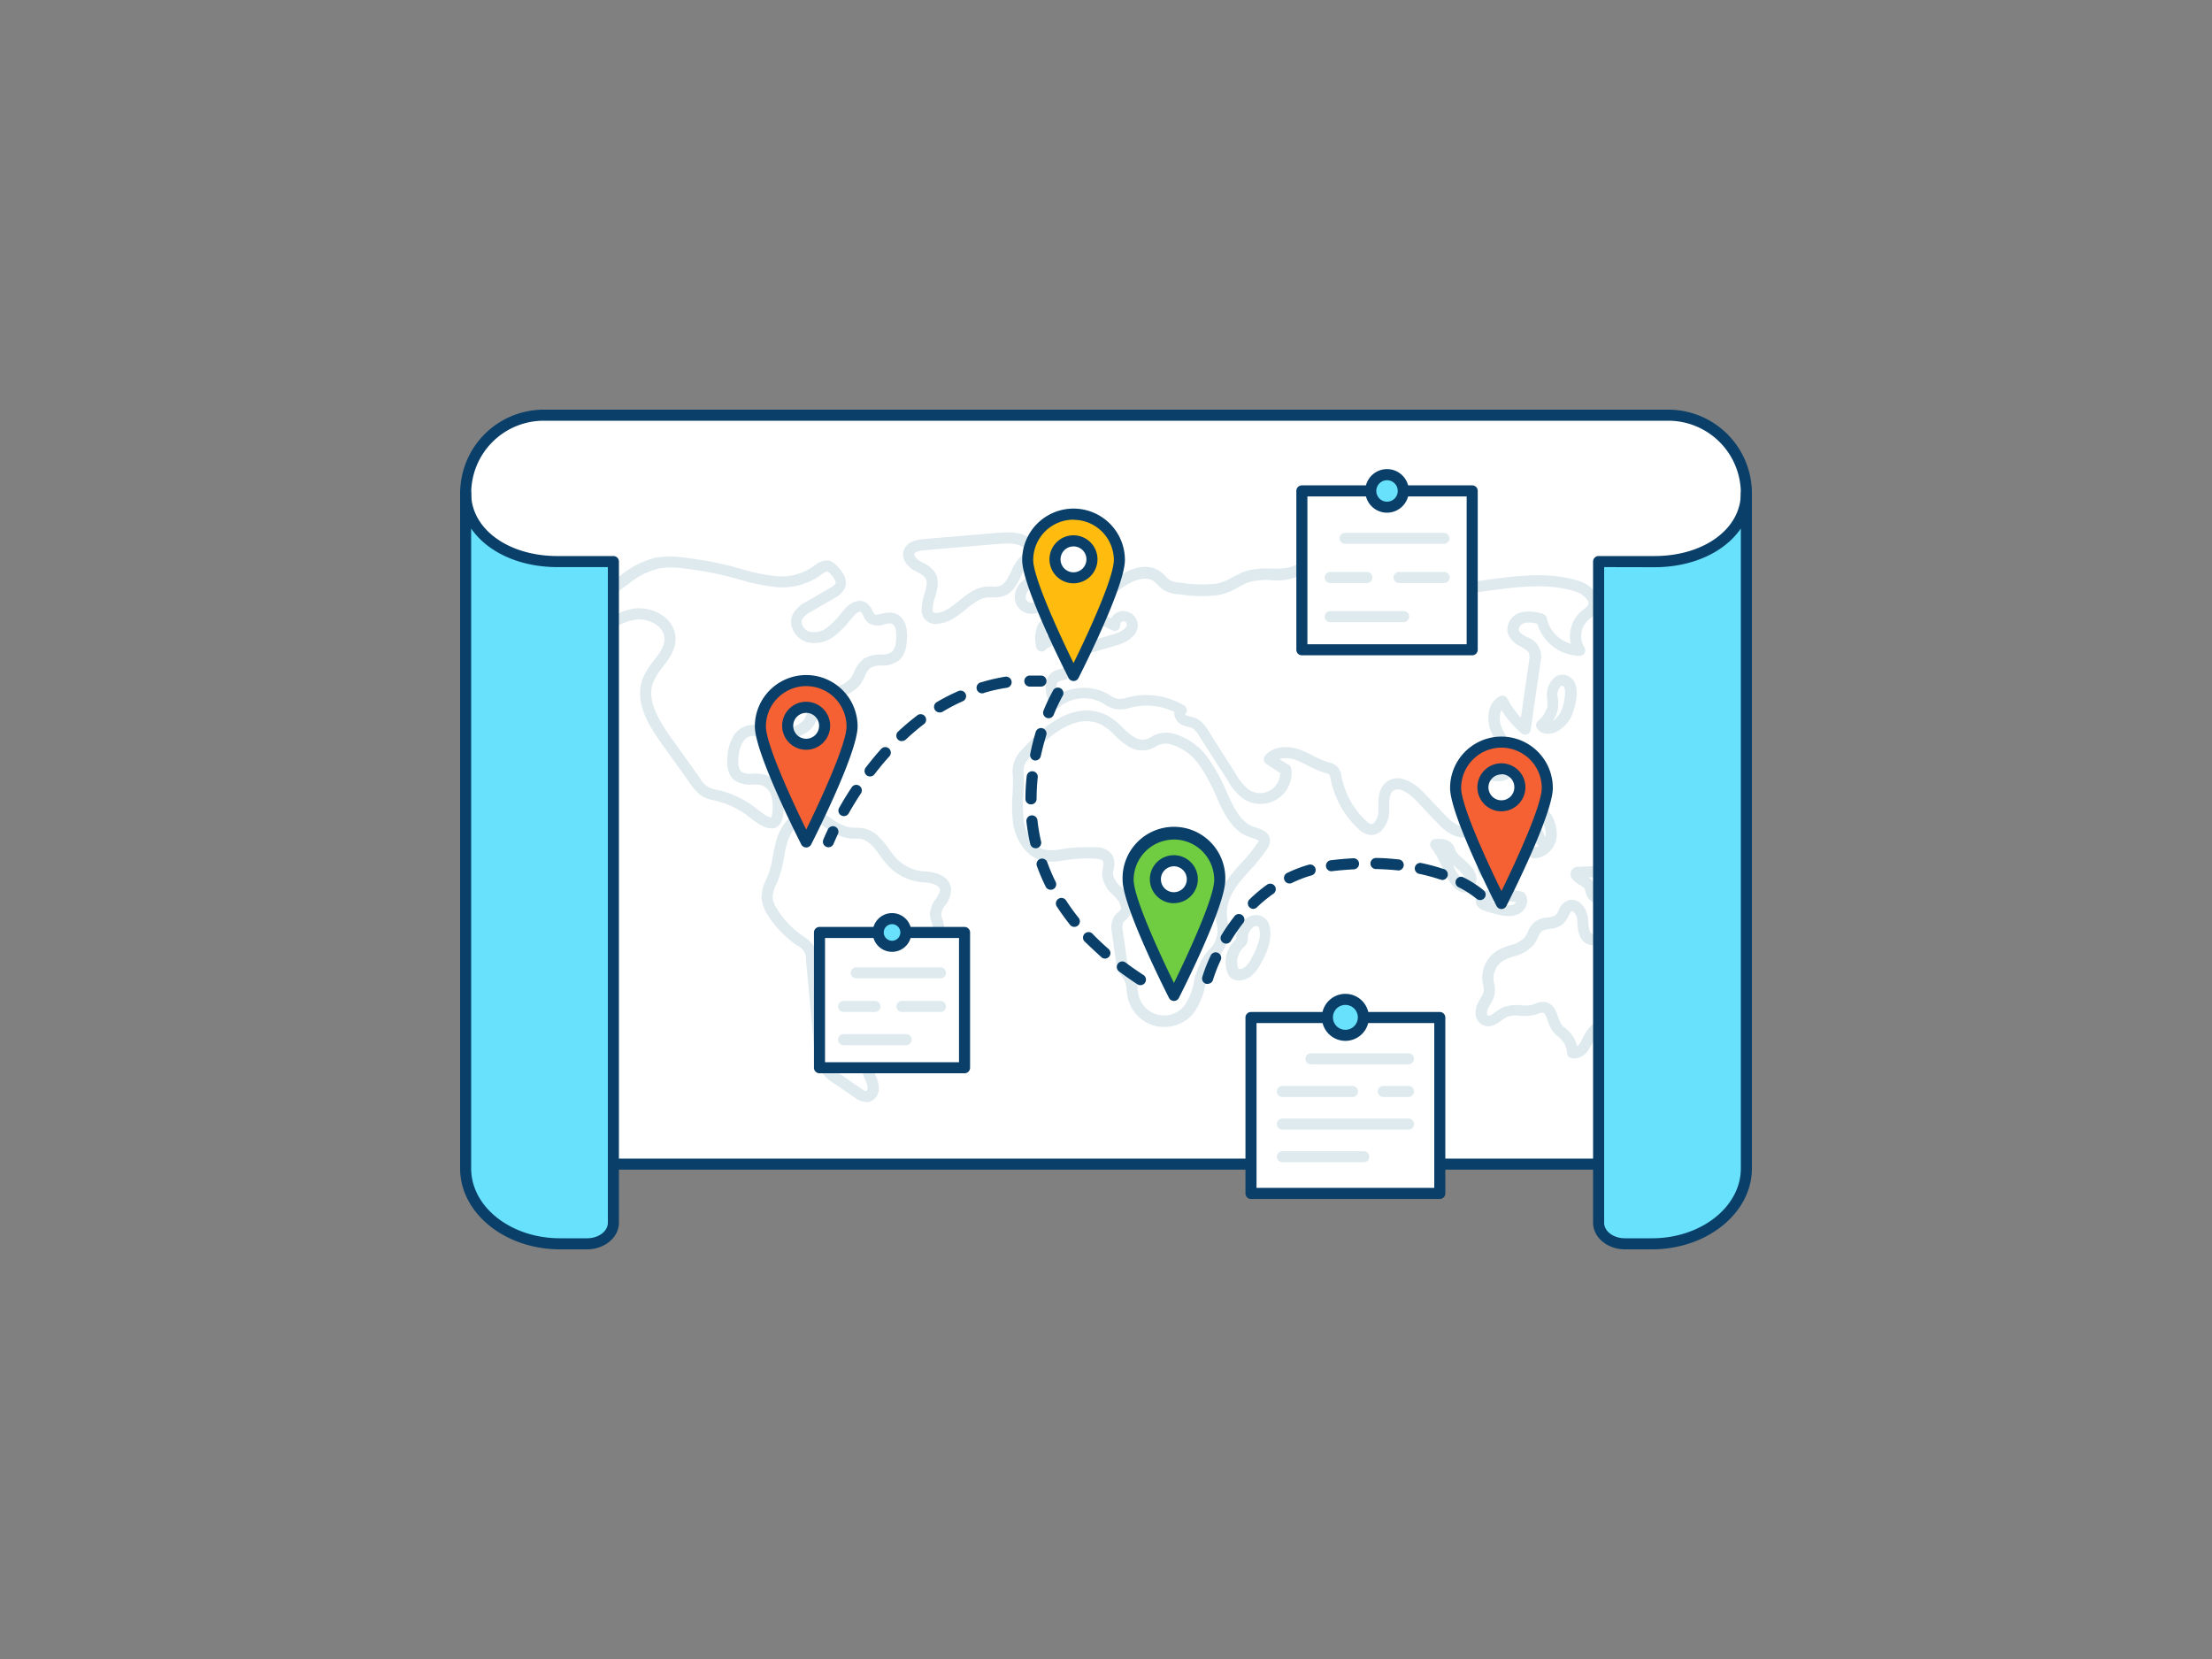 <svg xmlns="http://www.w3.org/2000/svg" viewBox="0 0 400 300"><rect x="0" y="0" width="400" height="300" fill="#808080" stroke="none"/><g id="_321_travel_plans_outline" data-name="#321_travel_plans_outline"><path d="M98.32,75.08H301.68A14.11,14.11,0,0,1,315.8,89.19V210.51a0,0,0,0,1,0,0H84.21a0,0,0,0,1,0,0V89.19A14.11,14.11,0,0,1,98.32,75.08Z" fill="#fff"/><path d="M315.8,211.51H84.21a1,1,0,0,1-1-1V89.19A15.12,15.12,0,0,1,98.32,74.08H301.68A15.13,15.13,0,0,1,316.8,89.19V210.51A1,1,0,0,1,315.8,211.51Zm-230.59-2H314.8V89.19a13.13,13.13,0,0,0-13.12-13.11H98.32A13.12,13.12,0,0,0,85.21,89.19Z" fill="#093f68"/><path d="M156.56,199.26a3.62,3.62,0,0,1-2-.79L150.94,196a8.65,8.65,0,0,1-2.81-2.7,8.49,8.49,0,0,1-.88-3.57l-1.5-16A2.66,2.66,0,0,0,144.2,171l-.2-.14a18.58,18.58,0,0,1-5.18-5.42,6.62,6.62,0,0,1-1.12-3.07,7.46,7.46,0,0,1,.86-3.36c.13-.3.26-.59.38-.88a19.65,19.65,0,0,0,.83-3.4,24.44,24.44,0,0,1,.76-3.24c.76-2.3,2.71-5,5.69-5a8.32,8.32,0,0,1,4.42,1.72,7.89,7.89,0,0,0,3,1.41,9.45,9.45,0,0,0,1,.05,7.08,7.08,0,0,1,1.43.1c2.25.42,3.55,2.2,4.7,3.78a17.18,17.18,0,0,0,1.26,1.6,7.77,7.77,0,0,0,5.37,2.45h0c2.62.16,4.28,1.23,4.56,2.93a4.38,4.38,0,0,1-1,3.12,3.47,3.47,0,0,0-.76,1.64,3.52,3.52,0,0,0,.22.93,5.27,5.27,0,0,1,.31,1.23c.21,2-1.29,3.51-2.51,4.71a53.29,53.29,0,0,0-8.61,12.15,18.57,18.57,0,0,0-1.65,3.53,9.64,9.64,0,0,0,.26,6.36l.15.36a6,6,0,0,1,.56,2,2.55,2.55,0,0,1-1.79,2.7A1.78,1.78,0,0,1,156.56,199.26Zm-10.3-50.82h0c-1.8,0-3.21,1.84-3.81,3.65a20.79,20.79,0,0,0-.69,3,20.38,20.38,0,0,1-.94,3.75c-.12.33-.26.65-.4,1a5.93,5.93,0,0,0-.71,2.46,4.66,4.66,0,0,0,.83,2.11,16.46,16.46,0,0,0,4.61,4.83l.19.14a5.43,5.43,0,0,1,1.69,1.54,5.51,5.51,0,0,1,.73,2.66l1.5,16a6.87,6.87,0,0,0,.63,2.77,7,7,0,0,0,2.22,2l3.6,2.5c.19.14.7.5.91.44s.28-.33.27-.65a4.42,4.42,0,0,0-.41-1.32l-.17-.39a11.57,11.57,0,0,1-.31-7.7,20.06,20.06,0,0,1,1.81-3.91,54.52,54.52,0,0,1,8.94-12.58c1-1,2.05-2,1.94-3.1a4.22,4.22,0,0,0-.21-.81,4.9,4.9,0,0,1-.33-1.56,5,5,0,0,1,1.09-2.74c.42-.65.79-1.21.71-1.7-.13-.81-1.49-1.18-2.71-1.26h0a9.66,9.66,0,0,1-6.7-3.08,19.1,19.1,0,0,1-1.42-1.78c-1-1.4-2-2.72-3.44-3a6.29,6.29,0,0,0-1.09-.06,10.45,10.45,0,0,1-1.22-.07,9.48,9.48,0,0,1-3.79-1.71A6.57,6.57,0,0,0,146.26,148.44Z" fill="#dfeaef"/><path d="M139.45,149.79c-1.38,0-2.9-1.21-4-2.07-.19-.15-.35-.28-.48-.37a15.55,15.55,0,0,0-5.41-2.51l-.37-.09A7.62,7.62,0,0,1,127,144a7.42,7.42,0,0,1-2.11-2.2l-5.24-7.31c-2.57-3.59-5-7.81-3.4-11.85a13.77,13.77,0,0,1,2-3.2c1-1.33,1.95-2.58,1.91-4a3.12,3.12,0,0,0-1.11-2.17,5.32,5.32,0,0,0-3.8-1.25c-2.53.22-4.85,1.88-6.9,3.34a2.68,2.68,0,0,1-2,.64,2.21,2.21,0,0,1-1.51-1.14c-1-1.67-.31-3.84,1.82-6a49.93,49.93,0,0,1,5.8-5,16.53,16.53,0,0,1,6-3,17.1,17.1,0,0,1,5.48,0,63.35,63.35,0,0,1,8.44,1.57l1.73.47a34.49,34.49,0,0,0,5.81,1.24,10,10,0,0,0,6.85-1.51l.18-.14c.83-.62,1.95-1.46,3.28-1a3.37,3.37,0,0,1,1.27,1c.53.57,1.94,2.11,1.3,3.79A3.76,3.76,0,0,1,151,108.1l-4.25,2.47a3.76,3.76,0,0,0-1.7,1.46,1.39,1.39,0,0,0,.07,1.09,2.11,2.11,0,0,0,1.23,1.1,3.86,3.86,0,0,0,3.33-.82,14.82,14.82,0,0,0,2.43-2.5l.5-.61c1.29-1.53,2.77-2,3.95-1.34a3.21,3.21,0,0,1,1.2,1.47,2.09,2.09,0,0,0,.42.66c.21.15.63.06,1.25-.09a4.73,4.73,0,0,1,2.14-.15c1.88.43,2.77,2.47,2.36,5.46a4.87,4.87,0,0,1-1.1,2.89,4.81,4.81,0,0,1-3.45,1.15,4.13,4.13,0,0,0-2,.43,3.71,3.71,0,0,0-1,1.54,8.42,8.42,0,0,1-.92,1.61,8.24,8.24,0,0,1-3.92,2.33c-1.29.47-2.5.91-3.09,1.85a5.69,5.69,0,0,0-.52,1.29,6,6,0,0,1-1.06,2.19,6.39,6.39,0,0,1-1.73,1.29,3.32,3.32,0,0,0-1.31,1,5.73,5.73,0,0,0-.36,1c-.28.92-.76,2.44-2.36,2.4a2.46,2.46,0,0,1-1.79-1,13.08,13.08,0,0,1-1-1.3c-.62-.92-1.15-1.71-1.92-1.88a2.09,2.09,0,0,0-2,1,6.07,6.07,0,0,0-.86,2.86q-.21,2,.54,2.61a3.31,3.31,0,0,0,2,.34,7.24,7.24,0,0,1,2.32.23,5,5,0,0,1,3.15,3.94h0c0,.19.82,4.59-1.22,5.57A2,2,0,0,1,139.45,149.79ZM115.65,110a7.34,7.34,0,0,1,4.74,1.76,5,5,0,0,1,1.77,3.6c.07,2.1-1.13,3.7-2.3,5.24a11.67,11.67,0,0,0-1.72,2.73c-1.24,3.14.79,6.64,3.16,10l5.23,7.31a4,4,0,0,0,3.14,2.18l.39.09a17.64,17.64,0,0,1,6.12,2.84l.55.43c1.83,1.46,2.51,1.69,2.75,1.63a7.2,7.2,0,0,0,.1-3.4,3.08,3.08,0,0,0-1.79-2.41,5.57,5.57,0,0,0-1.68-.13,4.91,4.91,0,0,1-3.27-.77c-1.09-.86-1.51-2.3-1.29-4.39a8.1,8.1,0,0,1,1.2-3.79,4,4,0,0,1,4.06-1.78c1.54.34,2.39,1.6,3.14,2.71a11.58,11.58,0,0,0,.81,1.12c.24.27.35.3.36.3a5.56,5.56,0,0,0,.36-1,7.19,7.19,0,0,1,.52-1.33,4.89,4.89,0,0,1,2.07-1.79,4.79,4.79,0,0,0,1.2-.85,4.42,4.42,0,0,0,.67-1.5,8,8,0,0,1,.73-1.74c1-1.53,2.63-2.13,4.11-2.67a6.45,6.45,0,0,0,3-1.69,6.1,6.1,0,0,0,.69-1.22,5.38,5.38,0,0,1,1.69-2.33,5.75,5.75,0,0,1,3.09-.79,3.26,3.26,0,0,0,2.12-.54A3.3,3.3,0,0,0,162,116c.15-1.11.14-3-.82-3.25a3.27,3.27,0,0,0-1.24.15,3.34,3.34,0,0,1-2.87-.23,3.48,3.48,0,0,1-1-1.39,1.89,1.89,0,0,0-.43-.64c-.2-.12-.81.18-1.41.9l-.49.59a16.57,16.57,0,0,1-2.78,2.84,5.85,5.85,0,0,1-5.13,1.12,4.14,4.14,0,0,1-2.43-2.16,3.31,3.31,0,0,1-.11-2.7,5.56,5.56,0,0,1,2.54-2.43l4.25-2.47c.34-.2.85-.49,1-.79s-.17-.94-.9-1.74a2.12,2.12,0,0,0-.5-.44c-.29-.11-.92.36-1.38.7l-.19.15a12,12,0,0,1-8.23,1.9,37.51,37.51,0,0,1-6.15-1.31l-1.7-.46a59.65,59.65,0,0,0-8.17-1.52,14.68,14.68,0,0,0-4.83,0,14.45,14.45,0,0,0-5.27,2.68,45.9,45.9,0,0,0-5.57,4.76c-.53.53-2.2,2.34-1.5,3.55a.43.43,0,0,0,.15.17,2.83,2.83,0,0,0,.49-.3c2.26-1.61,4.82-3.43,7.89-3.7Z" fill="#dfeaef"/><path d="M147,144.4l-.33,0a3.27,3.27,0,0,1-1.27-.6l-2.83-2a.91.91,0,0,1-.2-.19,1.45,1.45,0,0,1-.31-1.16,1.71,1.71,0,0,1,.75-1.13,2.41,2.41,0,0,1,1.56-.3,7.44,7.44,0,0,1,4.89,2.57,1,1,0,0,1-.12,1.41.76.76,0,0,1-.19.12,2.2,2.2,0,0,1-.43.63A2.18,2.18,0,0,1,147,144.4Zm-1.74-3.17,1.29.9a1.79,1.79,0,0,0,.46.27.36.36,0,0,0,.13-.12A5.29,5.29,0,0,0,145.28,141.23Z" fill="#dfeaef"/><path d="M169.3,112.84a2.57,2.57,0,0,1-2.13-.94,2.61,2.61,0,0,1-.51-1.55,9.3,9.3,0,0,1,.51-2.93c.4-1.37.61-2.25.15-2.92a3.67,3.67,0,0,0-1.38-1l-.71-.39c-1.13-.67-2.27-2-1.81-3.53.56-1.83,2.8-2,3.54-2.09l12.78-1.08c2-.17,4.64-.4,6.39.83a2.7,2.7,0,0,1,1.26,1.83c.14,1.14-.62,2-1.36,2.9a7.81,7.81,0,0,0-.95,1.28c-.14.27-.27.55-.41.84-.69,1.46-1.47,3.12-3.23,3.71a5.85,5.85,0,0,1-2,.23c-.3,0-.61,0-.91,0-1.38.15-2.59,1.12-3.86,2.15-1.44,1.16-2.92,2.36-4.87,2.59Zm12.87-14.55c-.79,0-1.6.07-2.26.12L167.13,99.5c-1.42.12-1.74.47-1.8.67s.31.86.92,1.23c.2.12.41.23.62.34a5.41,5.41,0,0,1,2.11,1.63c1,1.49.54,3.15.11,4.61a7.78,7.78,0,0,0-.43,2.29.7.7,0,0,0,.1.42,1,1,0,0,0,.78.13c1.38-.16,2.57-1.13,3.84-2.15,1.44-1.17,2.93-2.37,4.9-2.59a11,11,0,0,1,1.15,0,4.25,4.25,0,0,0,1.37-.12c.95-.32,1.49-1.47,2.06-2.68.15-.3.29-.61.44-.9h0a9.4,9.4,0,0,1,1.2-1.66c.38-.43.94-1.09.9-1.35,0-.06-.1-.22-.42-.44A5.12,5.12,0,0,0,182.17,98.29Z" fill="#dfeaef"/><path d="M210.44,185.7a6.59,6.59,0,0,1-1.59-.19,6.85,6.85,0,0,1-4.93-5.16,12.34,12.34,0,0,1-.17-1.24,5.31,5.31,0,0,0-.38-1.75,4.87,4.87,0,0,0-.44-.68,8.61,8.61,0,0,1-.59-.92,7.54,7.54,0,0,1-.61-2.32l-.66-4.79a4.06,4.06,0,0,1,.45-3,3.61,3.61,0,0,1,.67-.68,2.16,2.16,0,0,0,.34-.33c.41-.53-.1-1.61-.79-2.34l-.43-.44a5.65,5.65,0,0,1-2-3.51,5.88,5.88,0,0,1,.14-1.43,2,2,0,0,0,0-1.2c-.14-.24-.62-.39-1.4-.44a24.75,24.75,0,0,0-5.09.22l-.57.08a9.87,9.87,0,0,1-3.76.1c-3.15-.68-5-3.92-5.44-6.82a25.36,25.36,0,0,1-.1-5.07c.05-1.08.1-2.1.07-3.12l0-.32a5.53,5.53,0,0,1,1.76-4.9h0c5.33-6.07,10.49-8.23,14.93-6.26a11.17,11.17,0,0,1,3.13,2.36,11.39,11.39,0,0,0,2.22,1.8,2.68,2.68,0,0,0,3-.12,5.44,5.44,0,0,1,3.67-.66,11.5,11.5,0,0,1,6.66,4.61,33,33,0,0,1,3.44,6.37l.22.48c1.11,2.46,2.43,4.83,4.59,5.5l.19.06c1,.31,2.72.82,2.69,2.48a2.65,2.65,0,0,1-.48,1.36,28.05,28.05,0,0,1-3.09,3.87c-.57.63-1.13,1.26-1.67,1.91-1.78,2.19-2.62,4.15-2.56,6a11.46,11.46,0,0,0,.16,1.49,8.57,8.57,0,0,1,.08,3.08,8.45,8.45,0,0,1-1.89,3.38,15.41,15.41,0,0,0-1,1.43,13.68,13.68,0,0,0-1.3,3.68,12.24,12.24,0,0,1-2.18,5.09A6.86,6.86,0,0,1,210.44,185.7Zm-13.91-32.49c.54,0,1.08,0,1.62,0a3.59,3.59,0,0,1,3,1.4,3.54,3.54,0,0,1,.22,2.59,4.27,4.27,0,0,0-.1.95,4,4,0,0,0,1.47,2.23c.15.16.31.31.45.47,1.3,1.37,2.08,3.43.92,4.93a4.13,4.13,0,0,1-.62.63,2.42,2.42,0,0,0-.36.34,2.48,2.48,0,0,0-.08,1.57l.67,4.79a5.18,5.18,0,0,0,.41,1.69,4.33,4.33,0,0,0,.43.66,5.47,5.47,0,0,1,1.17,3.39c0,.35.08.7.15,1a4.71,4.71,0,0,0,8.23,2.08,10.64,10.64,0,0,0,1.77-4.29,15.2,15.2,0,0,1,1.52-4.21,15.6,15.6,0,0,1,1.18-1.64A4.74,4.74,0,0,0,220,167a13.68,13.68,0,0,1-.18-1.73c-.07-2.34.92-4.73,3-7.31.56-.69,1.16-1.35,1.73-2a25.89,25.89,0,0,0,2.88-3.59,1.53,1.53,0,0,0,.18-.34,4.11,4.11,0,0,0-1.27-.53l-.2-.06c-2.92-.9-4.53-3.7-5.83-6.59l-.21-.48a31.88,31.88,0,0,0-3.22-6,9.52,9.52,0,0,0-5.46-3.85A3.51,3.51,0,0,0,209,135a4.6,4.6,0,0,1-4.8.06,12.75,12.75,0,0,1-2.64-2.11,9.7,9.7,0,0,0-2.57-2c-4.49-2-9.33,2-12.6,5.75h0a5.24,5.24,0,0,0-1.16,1.71,5.12,5.12,0,0,0-.11,1.78v.34c.05,1.1,0,2.21-.06,3.29a23.37,23.37,0,0,0,.08,4.67c.34,2.22,1.67,4.69,3.88,5.17a8.72,8.72,0,0,0,3-.12l.59-.09A26.45,26.45,0,0,1,196.53,153.21Z" fill="#dfeaef"/><path d="M224.09,177.31a2.56,2.56,0,0,1-.62-.07,1.93,1.93,0,0,1-1-.53A2.14,2.14,0,0,1,222,176a5.5,5.5,0,0,1,1.21-5.86l.11-.11a1.64,1.64,0,0,0,.23-.23v-.5a4.49,4.49,0,0,1,1.69-3.14,2.9,2.9,0,0,1,2.4-.63,2.47,2.47,0,0,1,1.58,1.1c.82,1.32.46,3.3.27,4.09a14,14,0,0,1-1.46,3.46,7.5,7.5,0,0,1-1.58,2.15A3.7,3.7,0,0,1,224.09,177.31Zm-.17-2h0Zm0-.07a1.6,1.6,0,0,0,1.28-.44,6,6,0,0,0,1.15-1.6,12.68,12.68,0,0,0,1.27-3,3.91,3.91,0,0,0,0-2.54.41.41,0,0,0-.3-.21,1,1,0,0,0-.75.25,2.5,2.5,0,0,0-.92,1.63h0v.16a2.75,2.75,0,0,1-.15,1,2.7,2.7,0,0,1-.7.92l-.09.09a3.5,3.5,0,0,0-.76,3.67Zm.7-5.93h0Z" fill="#dfeaef"/><path d="M264.55,151.44c-1.38,0-3-.86-4.54-2.52l-3.91-4.13c-1.28-1.34-3.14-2.61-4.18-1.78-.7.56-.7,1.75-.7,3v.68a5.07,5.07,0,0,1-1.61,3.7,2.52,2.52,0,0,1-2.15.54,3.65,3.65,0,0,1-1.78-1,16.75,16.75,0,0,1-5.05-9,2.1,2.1,0,0,0-.28-.89,1.87,1.87,0,0,0-.67-.26l-.18-.05a17.27,17.27,0,0,1-3-1.29,18.57,18.57,0,0,0-2.15-1,4.93,4.93,0,0,0-3-.18l1.7,1.06a1,1,0,0,1,.47.72,5.63,5.63,0,0,1-8.53,5.51,10.16,10.16,0,0,1-3-3.44L216.79,133a3.66,3.66,0,0,0-1.15-1.32,3.9,3.9,0,0,0-.77-.24,5.08,5.08,0,0,1-1.32-.46,2.42,2.42,0,0,1-1.2-2,1.62,1.62,0,0,1,0-.22,11.41,11.41,0,0,0-7.52-.88l-.44.11a6.07,6.07,0,0,1-2.87.21,6.43,6.43,0,0,1-1.73-.81c-.13-.09-.27-.17-.41-.25a7,7,0,0,0-7.87.76,1,1,0,0,1-.86.22,1,1,0,0,1-.69-.54c-1.39-2.88-1.11-5.33.72-6.26a5.12,5.12,0,0,1,1.07-.35,1.89,1.89,0,0,0,.69-.25c.1-.13-.09-.68-.22-1.05A6.41,6.41,0,0,1,192,119a2.6,2.6,0,0,1,1-2.72,1.55,1.55,0,0,1,1.87.12.49.49,0,0,1,.12.13l6.37-1.84c1.26-.37,2.55-1.1,2.39-1.85a.59.59,0,0,0-1.17.17,1,1,0,0,1-.43.89,1,1,0,0,1-1,.09l-5.09-2.35a1,1,0,0,1-.56-.71,1,1,0,0,1,.23-.87,40.76,40.76,0,0,1,5.58-5.17c1.58-1.21,5.57-3.77,8.64-1.44a8,8,0,0,1,.84.78,4.77,4.77,0,0,0,.78.69,4.51,4.51,0,0,0,1.75.44l.17,0a23.29,23.29,0,0,0,6.55.17,9.38,9.38,0,0,0,2.85-1.15,13.65,13.65,0,0,1,2.53-1.14,13.5,13.5,0,0,1,4.46-.42c1.81,0,3.37.08,5.07-1,.52-.33,1-.7,1.44-1.05,1.37-1.07,2.78-2.18,5.14-2,2.61.17,4.86,1.72,7,3.21a24.27,24.27,0,0,0,3.21,2c5.21,2.46,11,1.69,17.2.86,5.47-.73,11.13-1.48,16.44.18a5.91,5.91,0,0,1,3.62,2.88,2.76,2.76,0,0,1,0,2.38,4.33,4.33,0,0,1-1.42,1.54c-.15.12-.3.24-.43.36a3.9,3.9,0,0,0-.65,4.87,1,1,0,0,1,.06,1,1,1,0,0,1-.87.54A8.11,8.11,0,0,1,278,112.8a4.78,4.78,0,0,0-2.23-.16c-.6.15-1.22.73-1.12,1.26s.61.8,1.46,1.29a3.73,3.73,0,0,1,2.47,4.52L276.79,132a1,1,0,0,1-.64.79,1,1,0,0,1-1-.17,18.2,18.2,0,0,1-3.64-4.23,4.1,4.1,0,0,0,.06,3.2,15.41,15.41,0,0,0,1,1.9,12.21,12.21,0,0,1,1.5,3.57,3.62,3.62,0,0,1-1,3.51c-1.12.95-2.53.72-3.66.54a3.52,3.52,0,0,0-2,0c-1.17.64-.38,3.14-.21,3.63.37,1.09,1.51,4.41-.72,6.06A3.09,3.09,0,0,1,264.55,151.44Zm-11.84-10.7c1.47,0,3.16.91,4.84,2.67l3.91,4.13c.42.44,2.55,2.57,3.77,1.67.7-.51.7-1.79,0-3.8-1-2.89-.58-5.08,1.13-6a5,5,0,0,1,3.34-.24c1,.17,1.66.25,2-.08a1.8,1.8,0,0,0,.3-1.62,10.31,10.31,0,0,0-1.28-3,20,20,0,0,1-1.07-2.12c-.92-2.27-.67-5.29,1.58-6.45a1,1,0,0,1,1.35.43,16.09,16.09,0,0,0,2.44,3.47l1.5-10.37a3,3,0,0,0,0-1.23c-.18-.5-.83-.88-1.51-1.28a4.16,4.16,0,0,1-2.42-2.65,3.28,3.28,0,0,1,2.6-3.57,7.56,7.56,0,0,1,3.8.31,1,1,0,0,1,.73.79,6.12,6.12,0,0,0,4.33,4.6,6,6,0,0,1,1.74-5.72c.17-.15.36-.29.54-.44a2.88,2.88,0,0,0,.84-.83.8.8,0,0,0,0-.71,4,4,0,0,0-2.38-1.77c-4.89-1.53-10.33-.81-15.58-.11-6.19.83-12.58,1.68-18.33-1a26.92,26.92,0,0,1-3.49-2.15c-1.95-1.34-4-2.73-6-2.86-1.6-.1-2.52.62-3.78,1.61-.5.39-1,.79-1.6,1.17a10,10,0,0,1-6.19,1.32,11.67,11.67,0,0,0-3.84.34,12,12,0,0,0-2.17,1,11.1,11.1,0,0,1-3.44,1.36,24.39,24.39,0,0,1-7.14-.15l-.17,0h0a6.15,6.15,0,0,1-2.55-.71,6.52,6.52,0,0,1-1.17-1,6.67,6.67,0,0,0-.62-.59c-2-1.53-5.27.71-6.21,1.44a38.69,38.69,0,0,0-4.38,3.92l2.78,1.28a2.6,2.6,0,0,1,1.87-1.28,2.64,2.64,0,0,1,2.9,2c.38,1.79-1.07,3.4-3.8,4.19l-6.56,1.91a2.07,2.07,0,0,1-1.44-.13.25.25,0,0,0,0,.09c0,.17.11.35.17.54a3,3,0,0,1-.06,2.89,3,3,0,0,1-1.83,1,2.72,2.72,0,0,0-.64.19c-.66.33-.58,1.43-.26,2.47a9.13,9.13,0,0,1,9.06-.18l.46.28a4.23,4.23,0,0,0,1.15.57,4.31,4.31,0,0,0,1.92-.21l.48-.11a13.39,13.39,0,0,1,9.8,1.56,1,1,0,0,1,.18,1.57.54.54,0,0,0,.14.18,3.53,3.53,0,0,0,.81.25,5.55,5.55,0,0,1,1.23.41,5.46,5.46,0,0,1,1.92,2l5.14,8.08a8.64,8.64,0,0,0,2.41,2.81,3.62,3.62,0,0,0,5.52-3.1L229,138.14a1,1,0,0,1-.46-.69,1,1,0,0,1,.23-.8c1.6-1.9,4.38-1.77,6.28-1.09a19.86,19.86,0,0,1,2.38,1.09,15.37,15.37,0,0,0,2.64,1.14l.16.05a3.37,3.37,0,0,1,1.56.76,3.31,3.31,0,0,1,.82,1.87,14.75,14.75,0,0,0,4.46,8,2,2,0,0,0,.81.54.56.56,0,0,0,.51-.14,3.14,3.14,0,0,0,.86-2.17V146c0-1.53,0-3.43,1.46-4.58A3.14,3.14,0,0,1,252.71,140.74Z" fill="#dfeaef"/><path d="M284.7,191.41a2.22,2.22,0,0,1-.57-.07,1,1,0,0,1-.76-.92,3.88,3.88,0,0,0-1.23-2.65l-.38-.32a5.48,5.48,0,0,1-1-1,6.5,6.5,0,0,1-.89-1.89c-.3-.84-.5-1.35-.85-1.43a2.22,2.22,0,0,0-.93.2,5,5,0,0,1-.62.2,8.47,8.47,0,0,1-2.64.15,4.71,4.71,0,0,0-2.33.22,6.54,6.54,0,0,0-.93.6c-.93.67-2.19,1.57-3.57.78s-1.39-2.54-.79-3.82a8.92,8.92,0,0,1,.49-.91,3.92,3.92,0,0,0,.59-1.35,4.08,4.08,0,0,0-.1-1.11c-.05-.26-.1-.53-.13-.79a5.75,5.75,0,0,1,2.53-5.29,10.51,10.51,0,0,1,2.52-1.09,5.08,5.08,0,0,0,2.63-1.43,5.16,5.16,0,0,0,.5-.91,4.54,4.54,0,0,1,1.37-1.93,4.77,4.77,0,0,1,2.29-.75,2.74,2.74,0,0,0,1.42-.44,2.82,2.82,0,0,0,.5-.8,3.23,3.23,0,0,1,1.61-1.79,2.19,2.19,0,0,1,2,.17,4.22,4.22,0,0,1,1.75,3.09h0c0,.16,0,.33.05.53,0,.65.13,1.87.55,2.12a.57.57,0,0,0,.56.06,1.06,1.06,0,0,0,.59-.73,9,9,0,0,0,.18-.9,4.44,4.44,0,0,1,1.19-2.77,1,1,0,0,1,1.08-.17c1.75.78,2.78,2.65,3.07,5.54l.06.64c.14,1.59.27,3.09,1.14,4.1.13.15.27.28.41.42a4.08,4.08,0,0,1,1.17,1.67,3.93,3.93,0,0,1-.71,3.21,17.55,17.55,0,0,1-4.22,4.58c-.36.27-.73.52-1.1.78a9.18,9.18,0,0,0-2.81,2.55,6.52,6.52,0,0,0-.43.83,9.19,9.19,0,0,1-.76,1.35A3.22,3.22,0,0,1,284.7,191.41Zm-5.76-10.25a2.46,2.46,0,0,1,.53.06c1.48.31,1.94,1.65,2.31,2.73a5.82,5.82,0,0,0,.6,1.34,4.87,4.87,0,0,0,.65.61c.16.13.32.26.47.4a5.89,5.89,0,0,1,1.71,2.91,1.89,1.89,0,0,0,.4-.4,6.87,6.87,0,0,0,.57-1.05c.17-.34.33-.68.53-1a10.9,10.9,0,0,1,3.38-3.15c.35-.24.7-.49,1-.74a15.35,15.35,0,0,0,3.74-4.05c.44-.7.6-1.2.49-1.54a2.37,2.37,0,0,0-.66-.84c-.18-.18-.36-.35-.52-.54-1.29-1.49-1.47-3.48-1.63-5.23l-.06-.63a6,6,0,0,0-1.18-3.38,6.82,6.82,0,0,0-.18.92c-.07.37-.13.75-.23,1.11a3.08,3.08,0,0,1-1.79,2.05,2.57,2.57,0,0,1-2.33-.2c-1.3-.79-1.43-2.54-1.51-3.7,0-.17,0-.33,0-.47a2.35,2.35,0,0,0-.8-1.58.21.21,0,0,0-.21,0c-.2.08-.38.44-.57.83a4.67,4.67,0,0,1-.91,1.37,4.35,4.35,0,0,1-2.51,1,3.29,3.29,0,0,0-1.39.38,3,3,0,0,0-.75,1.17,7.94,7.94,0,0,1-.7,1.25,6.82,6.82,0,0,1-3.61,2.14,8.81,8.81,0,0,0-2.06.87,3.71,3.71,0,0,0-1.63,3.4c0,.22.07.43.1.65a5.26,5.26,0,0,1,.12,1.71,5.48,5.48,0,0,1-.85,2.11c-.14.24-.28.49-.4.74-.24.53-.22,1.13,0,1.25s.73-.19,1.4-.67a8.93,8.93,0,0,1,1.21-.78,6.49,6.49,0,0,1,3.33-.42,6.59,6.59,0,0,0,2-.08l.48-.15A4.41,4.41,0,0,1,278.94,181.16Z" fill="#dfeaef"/><path d="M289.61,163.5a2.86,2.86,0,0,1-2.52-1.25,3.64,3.64,0,0,1-.4-1.07,2,2,0,0,0-.14-.48,2.31,2.31,0,0,0-.82-.64,4.41,4.41,0,0,1-1.42-1.14,1.34,1.34,0,0,1,1.19-2.18l2.05-.08a6.41,6.41,0,0,1,3.85.69,5.49,5.49,0,0,1,1.71,1.91,8.08,8.08,0,0,1,1.13,2.8,1,1,0,0,1-.31.88,1,1,0,0,1-.9.25,4.55,4.55,0,0,0-1.89.1c-.34.07-.68.13-1,.18Zm-2.33-4.83a3.07,3.07,0,0,1,1,1.1,3.43,3.43,0,0,1,.32.95,2.22,2.22,0,0,0,.15.49c.13.22.58.33,1.08.27h0q.47-.06.9-.15a8.88,8.88,0,0,1,1.09-.17,9.1,9.1,0,0,0-.47-.88,3.71,3.71,0,0,0-1.06-1.25,4.79,4.79,0,0,0-2.7-.37Z" fill="#dfeaef"/><path d="M271.43,159.72c-1.62,0-3.27-.55-3.93-1.67-.41-.69-.76-2.1,1.46-3.8l.53-.38a5.46,5.46,0,0,0,1.05-.87,5.37,5.37,0,0,0,.6-1,7.58,7.58,0,0,1,.8-1.37,3.16,3.16,0,0,1,2.3-1.18,2.06,2.06,0,0,1,1.66.74,1,1,0,0,1,.13,1.09,3.44,3.44,0,0,0-.13,2.81,2.42,2.42,0,0,1,.22,1,2.19,2.19,0,0,1-.5,1.23,9.52,9.52,0,0,0-1.22,2.37,1,1,0,0,1-.54.59A6.12,6.12,0,0,1,271.43,159.72Zm2-1.38h0Zm.34-6.76a1,1,0,0,0-.29.25,6,6,0,0,0-.58,1,7,7,0,0,1-.85,1.43,7.1,7.1,0,0,1-1.44,1.24l-.46.33c-.86.66-1,1.09-1,1.19.31.53,2.12.91,3.46.53a10.89,10.89,0,0,1,1.29-2.4l.14-.2,0-.1A5.69,5.69,0,0,1,273.8,151.58Z" fill="#dfeaef"/><path d="M264.82,161.41h-.07c-2.12-.09-3.76-4-3.94-4.49a15.28,15.28,0,0,0-2-3.61,1,1,0,0,1-.11-1,1,1,0,0,1,.84-.59c.69-.05,2.28-.16,3.15,1a3.14,3.14,0,0,1,.45.93,2.6,2.6,0,0,0,.1.25h0a6.23,6.23,0,0,0,1.32,1.39c1.32,1.18,3.14,2.8,2.17,4.74A2.09,2.09,0,0,1,264.82,161.41Zm-2.06-5a8,8,0,0,0,2,3,1.7,1.7,0,0,0,.14-.24c.29-.57-.82-1.56-1.71-2.36C263.05,156.65,262.9,156.52,262.76,156.38Z" fill="#dfeaef"/><path d="M272.92,165.67a8,8,0,0,1-1.5-.17,20.82,20.82,0,0,1-3.2-.9,2.05,2.05,0,0,1-1.22-1,1.76,1.76,0,0,1,.63-2.14,3.06,3.06,0,0,1,1.43-.47,20.46,20.46,0,0,1,6.1.22,1,1,0,0,1,.73.58,2.25,2.25,0,0,1,.18,1.75,2.86,2.86,0,0,1-1.48,1.75A3.8,3.8,0,0,1,272.92,165.67ZM269.63,163a22.45,22.45,0,0,0,2.18.56,3.25,3.25,0,0,0,1.91,0,.88.88,0,0,0,.4-.43A18.24,18.24,0,0,0,269.63,163Z" fill="#dfeaef"/><path d="M277.55,155.22a1,1,0,0,1-.16-2,4.25,4.25,0,0,0,.6-.12,1.36,1.36,0,0,0,.33-.14,1,1,0,0,1-.54-.48,34.49,34.49,0,0,1-1.85-4.34,2.42,2.42,0,0,1-.13-1.57,2.06,2.06,0,0,1,2.53-1.23,3.54,3.54,0,0,1,1.71,1.32,6.7,6.7,0,0,1,1.47,4.41,4.44,4.44,0,0,1-2.94,3.95,8.2,8.2,0,0,1-.86.18Zm.19-7.95c0,.08.06.18.07.22a34.67,34.67,0,0,0,1.64,3.88,2.14,2.14,0,0,0,.07-.43,4.7,4.7,0,0,0-1.08-3.06c-.1-.13-.4-.53-.67-.61Z" fill="#dfeaef"/><path d="M279.89,132.69a2.16,2.16,0,0,1-2-1.1,1,1,0,0,1,.18-1.16,5.26,5.26,0,0,0,1.72-2.55,5,5,0,0,0,0-1.37c0-.17,0-.34-.05-.51h0a4.08,4.08,0,0,1,1.71-3.73,2.33,2.33,0,0,1,2.63.32c2.1,1.61.35,6.3.33,6.35a6.09,6.09,0,0,1-3.13,3.47A3.34,3.34,0,0,1,279.89,132.69Zm1.78-6.87c0,.15,0,.31.05.46a7.09,7.09,0,0,1,0,1.91,5.08,5.08,0,0,1-1,2.21,4.22,4.22,0,0,0,1.72-2.17c.59-1.56.76-3.72.32-4.06s-.41-.17-.45-.15a2.28,2.28,0,0,0-.68,1.8Z" fill="#dfeaef"/><path d="M297.48,191.74h-.05a1.47,1.47,0,0,1-1.09-.53,2.18,2.18,0,0,1-.45-1.64c.25-2.06,2.15-3.31,3.56-4.07s2.58-1.39,2.95-2.47a3,3,0,0,0,.1-.32,2.52,2.52,0,0,1,1.4-1.89,2.3,2.3,0,0,1,2.65,1.1l.21.32a2,2,0,0,0,.54.64,1,1,0,0,1,.52,1.31,1,1,0,0,1-.37.45,3.82,3.82,0,0,1,0,1,5.48,5.48,0,0,1-2.93,3.91,12.16,12.16,0,0,1-3.27,1,10.87,10.87,0,0,0-2.76.85A2,2,0,0,1,297.48,191.74Zm7-8.65c0,.07,0,.13-.05.18s-.08.28-.13.41c-.62,1.82-2.39,2.77-3.82,3.54a5.18,5.18,0,0,0-2.51,2.24,13.91,13.91,0,0,1,2.83-.82,10.79,10.79,0,0,0,2.75-.85,3.54,3.54,0,0,0,1.9-2.45A2.31,2.31,0,0,0,304.47,183.09Z" fill="#dfeaef"/><path d="M188.35,117.81a1,1,0,0,1-.34-.06,1,1,0,0,1-.64-.79,6.3,6.3,0,0,1,.31-3.95,3.21,3.21,0,0,1,2.34-1.62,2.36,2.36,0,0,1,2.09.69,1,1,0,0,1,.27.59h0a11.55,11.55,0,0,1,1.09,2.4,1,1,0,0,1,0,.65c-.47,1.29-1.83,1.16-2.57,1.09a4.29,4.29,0,0,0-.61,0,2.68,2.68,0,0,0-1.27.77A1,1,0,0,1,188.35,117.81Zm2.05-4.45h-.1a1.18,1.18,0,0,0-.85.58,2.33,2.33,0,0,0-.25,1.08,2.82,2.82,0,0,1,1-.24,7,7,0,0,1,.9,0l.17,0a9.58,9.58,0,0,0-.59-1.15,1,1,0,0,1-.12-.32Z" fill="#dfeaef"/><path d="M186.54,111a2.8,2.8,0,0,1-.82-.11,3,3,0,0,1-2.19-2.45,3.83,3.83,0,0,1,1.71-3.64,2.86,2.86,0,0,1,3.35-.11,3.69,3.69,0,0,1,1.09,4h0a3.19,3.19,0,0,1-1.53,1.92A3.31,3.31,0,0,1,186.54,111Zm.54-4.8a1.46,1.46,0,0,0-.76.29,1.82,1.82,0,0,0-.81,1.67,1,1,0,0,0,.77.81,1.15,1.15,0,0,0,.89-.14,1.18,1.18,0,0,0,.58-.69,1.78,1.78,0,0,0-.34-1.83A.51.51,0,0,0,187.08,106.16Zm1.63,2.2h0Z" fill="#dfeaef"/><path d="M110.92,101.55V221.11c0,2.1-2.13,3.81-4.77,3.81h-4.87c-9.43,0-17.08-6.11-17.08-13.64V89.19c0,7.34,7.45,12.36,16.62,12.36Z" fill="#68e1fd"/><path d="M106.15,225.92h-4.87c-10,0-18.08-6.57-18.08-14.64V89.19a1,1,0,0,1,2,0c0,6.48,6.72,11.36,15.62,11.36h10.1a1,1,0,0,1,1,1V221.11C111.92,223.76,109.33,225.92,106.15,225.92ZM85.2,95.57V211.28c0,7,7.21,12.64,16.08,12.64h4.87c2.08,0,3.77-1.26,3.77-2.81V102.55h-9.1C93.87,102.55,88.1,99.8,85.2,95.57Z" fill="#093f68"/><path d="M289.08,101.55V221.11c0,2.1,2.13,3.81,4.77,3.81h4.87c9.43,0,17.08-6.11,17.08-13.64V89.19c0,7.34-7.45,12.36-16.62,12.36Z" fill="#68e1fd"/><path d="M298.72,225.92h-4.87c-3.18,0-5.77-2.16-5.77-4.81V101.55a1,1,0,0,1,1-1h10.1c8.9,0,15.62-4.88,15.62-11.36a1,1,0,0,1,2,0V211.28C316.8,219.35,308.69,225.92,298.72,225.92Zm-8.64-123.37V221.11c0,1.55,1.69,2.81,3.77,2.81h4.87c8.87,0,16.08-5.67,16.08-12.64V95.57c-2.9,4.23-8.67,7-15.62,7Z" fill="#093f68"/><path d="M194.13,93a8.3,8.3,0,0,0-8.29,8.29c0,4.59,8.29,20.89,8.29,20.89s8.29-16.3,8.29-20.89A8.29,8.29,0,0,0,194.13,93Zm0,11.51a3.34,3.34,0,1,1,3.33-3.34A3.35,3.35,0,0,1,194.13,104.48Z" fill="#ffbc0e"/><path d="M194.13,123.15a1,1,0,0,1-.89-.54c-.86-1.69-8.4-16.66-8.4-21.35a9.29,9.29,0,1,1,18.58,0c0,4.69-7.54,19.66-8.4,21.35A1,1,0,0,1,194.13,123.15Zm0-29.18a7.3,7.3,0,0,0-7.29,7.29c0,3.17,4.66,13.29,7.29,18.65,2.64-5.36,7.29-15.48,7.29-18.65A7.3,7.3,0,0,0,194.13,94Zm0,11.51a4.34,4.34,0,1,1,4.33-4.34A4.35,4.35,0,0,1,194.13,105.48Zm0-6.67a2.34,2.34,0,1,0,2.33,2.33A2.33,2.33,0,0,0,194.13,98.81Z" fill="#093f68"/><path d="M271.51,134.2a8.29,8.29,0,0,0-8.29,8.29c0,4.59,8.29,20.89,8.29,20.89s8.29-16.3,8.29-20.89A8.3,8.3,0,0,0,271.51,134.2Zm0,11.51a3.34,3.34,0,1,1,3.33-3.35A3.34,3.34,0,0,1,271.51,145.71Z" fill="#f56132"/><path d="M271.51,164.38a1,1,0,0,1-.89-.55c-.86-1.69-8.4-16.65-8.4-21.34a9.29,9.29,0,0,1,18.58,0c0,4.69-7.54,19.65-8.4,21.34A1,1,0,0,1,271.51,164.38Zm0-29.18a7.3,7.3,0,0,0-7.29,7.29c0,3.16,4.65,13.29,7.29,18.65,2.64-5.37,7.29-15.49,7.29-18.65A7.3,7.3,0,0,0,271.51,135.2Zm0,11.51a4.34,4.34,0,1,1,4.33-4.35A4.35,4.35,0,0,1,271.51,146.71Zm0-6.67a2.34,2.34,0,1,0,2.33,2.32A2.33,2.33,0,0,0,271.51,140Z" fill="#093f68"/><path d="M212.29,150.81A8.29,8.29,0,0,0,204,159.1c0,4.59,8.29,20.89,8.29,20.89s8.28-16.3,8.28-20.89A8.29,8.29,0,0,0,212.29,150.81Zm0,11.51a3.34,3.34,0,1,1,3.32-3.34A3.35,3.35,0,0,1,212.29,162.32Z" fill="#70cc40"/><path d="M212.29,181a1,1,0,0,1-.9-.55c-.86-1.69-8.39-16.65-8.39-21.34a9.29,9.29,0,1,1,18.57,0c0,4.69-7.53,19.65-8.39,21.34A1,1,0,0,1,212.29,181Zm0-29.18A7.3,7.3,0,0,0,205,159.1c0,3.17,4.65,13.29,7.29,18.65,2.63-5.36,7.28-15.48,7.28-18.65A7.3,7.3,0,0,0,212.29,151.81Zm0,11.51a4.34,4.34,0,1,1,4.32-4.34A4.35,4.35,0,0,1,212.29,163.32Zm0-6.67a2.34,2.34,0,1,0,2.32,2.33A2.34,2.34,0,0,0,212.29,156.65Z" fill="#093f68"/><path d="M149.81,153.21a1,1,0,0,1-.37-.07,1,1,0,0,1-.56-1.3s.29-.72.84-1.88a1,1,0,0,1,1.81.85c-.52,1.1-.78,1.75-.79,1.77A1,1,0,0,1,149.81,153.21Z" fill="#093f68"/><path d="M152.61,147.58a1,1,0,0,1-.5-.13,1,1,0,0,1-.37-1.36c.71-1.26,1.48-2.52,2.28-3.73a1,1,0,0,1,1.67,1.1c-.78,1.18-1.52,2.39-2.21,3.61A1,1,0,0,1,152.61,147.58Zm4.73-7.17a1.06,1.06,0,0,1-.61-.2,1,1,0,0,1-.18-1.41c.9-1.17,1.83-2.3,2.79-3.37a1,1,0,0,1,1.49,1.34c-.92,1-1.83,2.12-2.7,3.25A1,1,0,0,1,157.34,140.41Zm5.74-6.38a1,1,0,0,1-.73-.32,1,1,0,0,1,.05-1.41,41.67,41.67,0,0,1,3.35-2.84A1,1,0,1,1,167,131c-1.08.83-2.15,1.75-3.19,2.72A1,1,0,0,1,163.08,134Zm6.82-5.2a1,1,0,0,1-.85-.48,1,1,0,0,1,.34-1.38,35.52,35.52,0,0,1,3.91-2,1,1,0,1,1,.81,1.83,32.5,32.5,0,0,0-3.69,1.93A1.07,1.07,0,0,1,169.9,128.83Zm7.84-3.46a1,1,0,0,1-.28-2,33.63,33.63,0,0,1,4.32-1,1,1,0,1,1,.29,2,29.56,29.56,0,0,0-4,.89A1,1,0,0,1,177.74,125.37Z" fill="#093f68"/><path d="M188.22,124.16h-.05c-.66,0-1.3,0-1.94,0a1,1,0,0,1-1-1,1,1,0,0,1,1-1c.68,0,1.36,0,2.06,0a1,1,0,0,1,.95,1A1,1,0,0,1,188.22,124.16Z" fill="#093f68"/><path d="M145.79,123.07a8.29,8.29,0,0,0-8.29,8.29c0,4.59,8.29,20.89,8.29,20.89s8.29-16.3,8.29-20.89A8.3,8.3,0,0,0,145.79,123.07Zm0,11.51a3.34,3.34,0,1,1,3.33-3.34A3.34,3.34,0,0,1,145.79,134.58Z" fill="#f56132"/><path d="M145.79,153.25a1,1,0,0,1-.89-.54c-.86-1.69-8.4-16.66-8.4-21.35a9.29,9.29,0,1,1,18.58,0c0,4.69-7.54,19.66-8.4,21.35A1,1,0,0,1,145.79,153.25Zm0-29.18a7.3,7.3,0,0,0-7.29,7.29c0,3.17,4.65,13.29,7.29,18.65,2.63-5.36,7.29-15.48,7.29-18.65A7.3,7.3,0,0,0,145.79,124.07Zm0,11.51a4.34,4.34,0,1,1,4.33-4.34A4.34,4.34,0,0,1,145.79,135.58Zm0-6.67a2.34,2.34,0,1,0,2.33,2.33A2.33,2.33,0,0,0,145.79,128.91Z" fill="#093f68"/><path d="M206.23,178.15a1,1,0,0,1-.55-.16c-1.16-.76-2.28-1.54-3.33-2.33a1,1,0,1,1,1.2-1.6c1,.76,2.1,1.52,3.22,2.25a1,1,0,0,1-.54,1.84Zm-6.39-4.8a1,1,0,0,1-.66-.25c-1-.9-2-1.85-3-2.8a1,1,0,1,1,1.43-1.39c.89.91,1.84,1.81,2.85,2.69a1,1,0,0,1-.66,1.75Zm-5.56-5.74a1,1,0,0,1-.78-.37c-.86-1.08-1.67-2.2-2.4-3.32a1,1,0,1,1,1.68-1.09c.69,1.07,1.46,2.13,2.28,3.16a1,1,0,0,1-.78,1.62ZM190,160.9a1,1,0,0,1-.9-.55,35.73,35.73,0,0,1-1.61-3.78,1,1,0,0,1,1.88-.68,33.85,33.85,0,0,0,1.52,3.57,1,1,0,0,1-.44,1.34A1,1,0,0,1,190,160.9Zm-2.7-7.51a1,1,0,0,1-1-.77,34.41,34.41,0,0,1-.69-4.06,1,1,0,0,1,2-.22,32.57,32.57,0,0,0,.65,3.83,1,1,0,0,1-.75,1.2A.9.9,0,0,1,187.26,153.39Zm-.87-7.93h0a1,1,0,0,1-1-1,37.84,37.84,0,0,1,.23-4.1,1,1,0,1,1,2,.22,36.45,36.45,0,0,0-.21,3.88A1,1,0,0,1,186.39,145.46Zm.85-7.94-.21,0a1,1,0,0,1-.77-1.19,40.4,40.4,0,0,1,1-4,1,1,0,0,1,1.91.59c-.39,1.25-.71,2.52-1,3.78A1,1,0,0,1,187.24,137.52Zm2.34-7.64a1.08,1.08,0,0,1-.38-.08,1,1,0,0,1-.54-1.3,33.46,33.46,0,0,1,1.79-3.75,1,1,0,0,1,1.72,1,30.81,30.81,0,0,0-1.66,3.49A1,1,0,0,1,189.58,129.88Z" fill="#093f68"/><path d="M218.37,177.91a.84.84,0,0,1-.27,0,1,1,0,0,1-.69-1.23,29.13,29.13,0,0,1,1.52-3.89,1,1,0,0,1,1.32-.49,1,1,0,0,1,.49,1.33,26.34,26.34,0,0,0-1.4,3.59A1,1,0,0,1,218.37,177.91Zm3.34-7.27a1,1,0,0,1-.51-.15,1,1,0,0,1-.34-1.37,34.44,34.44,0,0,1,2.34-3.39,1,1,0,1,1,1.57,1.23,32.24,32.24,0,0,0-2.2,3.2A1,1,0,0,1,221.71,170.64Zm4.94-6.28a1,1,0,0,1-.71-.3,1,1,0,0,1,0-1.41,26.62,26.62,0,0,1,3.18-2.67,1,1,0,0,1,1.16,1.63,25.24,25.24,0,0,0-3,2.47A1,1,0,0,1,226.65,164.36Zm41-1.6a1,1,0,0,1-.64-.23,17.57,17.57,0,0,0-3.17-2.05,1,1,0,1,1,.91-1.77,18.67,18.67,0,0,1,3.54,2.29,1,1,0,0,1,.13,1.41A1,1,0,0,1,267.61,162.76Zm-34.46-3a1,1,0,0,1-.44-1.9,24.76,24.76,0,0,1,3.89-1.49,1,1,0,0,1,1.24.69,1,1,0,0,1-.69,1.23,22.56,22.56,0,0,0-3.56,1.37A1,1,0,0,1,233.15,159.76Zm27.42-.71a1.25,1.25,0,0,1-.32-.05,34,34,0,0,0-3.74-1,1,1,0,0,1,.41-1.95,33.89,33.89,0,0,1,4,1.07,1,1,0,0,1-.32,2Zm-19.77-1.5a1,1,0,0,1-.13-2h0c1.37-.16,2.73-.28,4-.35a1,1,0,1,1,.1,2c-1.27.07-2.58.18-3.91.33Zm12-.16h-.11c-1.26-.13-2.57-.21-3.91-.24a1,1,0,0,1-1-1,1,1,0,0,1,1-1c1.38,0,2.76.12,4.07.26a1,1,0,0,1-.1,2Z" fill="#093f68"/><rect x="226.22" y="183.97" width="34.13" height="31.84" fill="#fff"/><path d="M260.36,216.81H226.22a1,1,0,0,1-1-1V184a1,1,0,0,1,1-1h34.14a1,1,0,0,1,1,1v31.84A1,1,0,0,1,260.36,216.81Zm-33.14-2h32.14V185H227.22Z" fill="#093f68"/><path d="M254.69,192.47H237.07a1,1,0,0,1,0-2h17.62a1,1,0,0,1,0,2Z" fill="#dfeaef"/><path d="M254.69,198.37h-4.54a1,1,0,1,1,0-2h4.54a1,1,0,0,1,0,2Z" fill="#dfeaef"/><path d="M244.57,198.37H231.9a1,1,0,1,1,0-2h12.67a1,1,0,0,1,0,2Z" fill="#dfeaef"/><path d="M254.69,204.27H231.9a1,1,0,0,1,0-2h22.79a1,1,0,0,1,0,2Z" fill="#dfeaef"/><path d="M246.61,210.17H231.9a1,1,0,0,1,0-2h14.71a1,1,0,0,1,0,2Z" fill="#dfeaef"/><circle cx="243.29" cy="183.97" r="3.25" fill="#68e1fd"/><path d="M243.29,188.22a4.25,4.25,0,1,1,4.25-4.25A4.25,4.25,0,0,1,243.29,188.22Zm0-6.5a2.25,2.25,0,1,0,2.25,2.25A2.25,2.25,0,0,0,243.29,181.72Z" fill="#093f68"/><rect x="235.42" y="88.77" width="30.8" height="28.73" fill="#fff"/><path d="M266.22,118.5h-30.8a1,1,0,0,1-1-1V88.77a1,1,0,0,1,1-1h30.8a1,1,0,0,1,1,1V117.5A1,1,0,0,1,266.22,118.5Zm-29.8-2h28.8V89.77h-28.8Z" fill="#093f68"/><path d="M261.1,98.35H243.24a1,1,0,0,1,0-2H261.1a1,1,0,0,1,0,2Z" fill="#dfeaef"/><path d="M261.1,105.43H253a1,1,0,0,1,0-2h8.15a1,1,0,0,1,0,2Z" fill="#dfeaef"/><path d="M247.18,105.43h-6.64a1,1,0,0,1,0-2h6.64a1,1,0,0,1,0,2Z" fill="#dfeaef"/><path d="M253.82,112.51H240.54a1,1,0,0,1,0-2h13.28a1,1,0,0,1,0,2Z" fill="#dfeaef"/><circle cx="250.82" cy="88.77" r="2.94" fill="#68e1fd"/><path d="M250.82,92.71a3.94,3.94,0,1,1,3.94-3.94A3.95,3.95,0,0,1,250.82,92.71Zm0-5.87a1.94,1.94,0,1,0,1.94,1.93A1.94,1.94,0,0,0,250.82,86.84Z" fill="#093f68"/><rect x="148.19" y="168.62" width="26.23" height="24.47" fill="#fff"/><path d="M174.42,194.08H148.19a1,1,0,0,1-1-1V168.62a1,1,0,0,1,1-1h26.23a1,1,0,0,1,1,1v24.46A1,1,0,0,1,174.42,194.08Zm-25.23-2h24.23V169.62H149.19Z" fill="#093f68"/><path d="M170.06,176.92H154.85a1,1,0,0,1,0-2h15.21a1,1,0,0,1,0,2Z" fill="#dfeaef"/><path d="M170.06,183h-6.94a1,1,0,0,1,0-2h6.94a1,1,0,0,1,0,2Z" fill="#dfeaef"/><path d="M158.21,183h-5.66a1,1,0,0,1,0-2h5.66a1,1,0,0,1,0,2Z" fill="#dfeaef"/><path d="M163.86,189H152.55a1,1,0,0,1,0-2h11.31a1,1,0,0,1,0,2Z" fill="#dfeaef"/><circle cx="161.31" cy="168.62" r="2.5" fill="#68e1fd"/><path d="M161.31,172.12a3.5,3.5,0,1,1,3.5-3.5A3.5,3.5,0,0,1,161.31,172.12Zm0-5a1.5,1.5,0,1,0,1.5,1.5A1.5,1.5,0,0,0,161.31,167.12Z" fill="#093f68"/></g></svg>